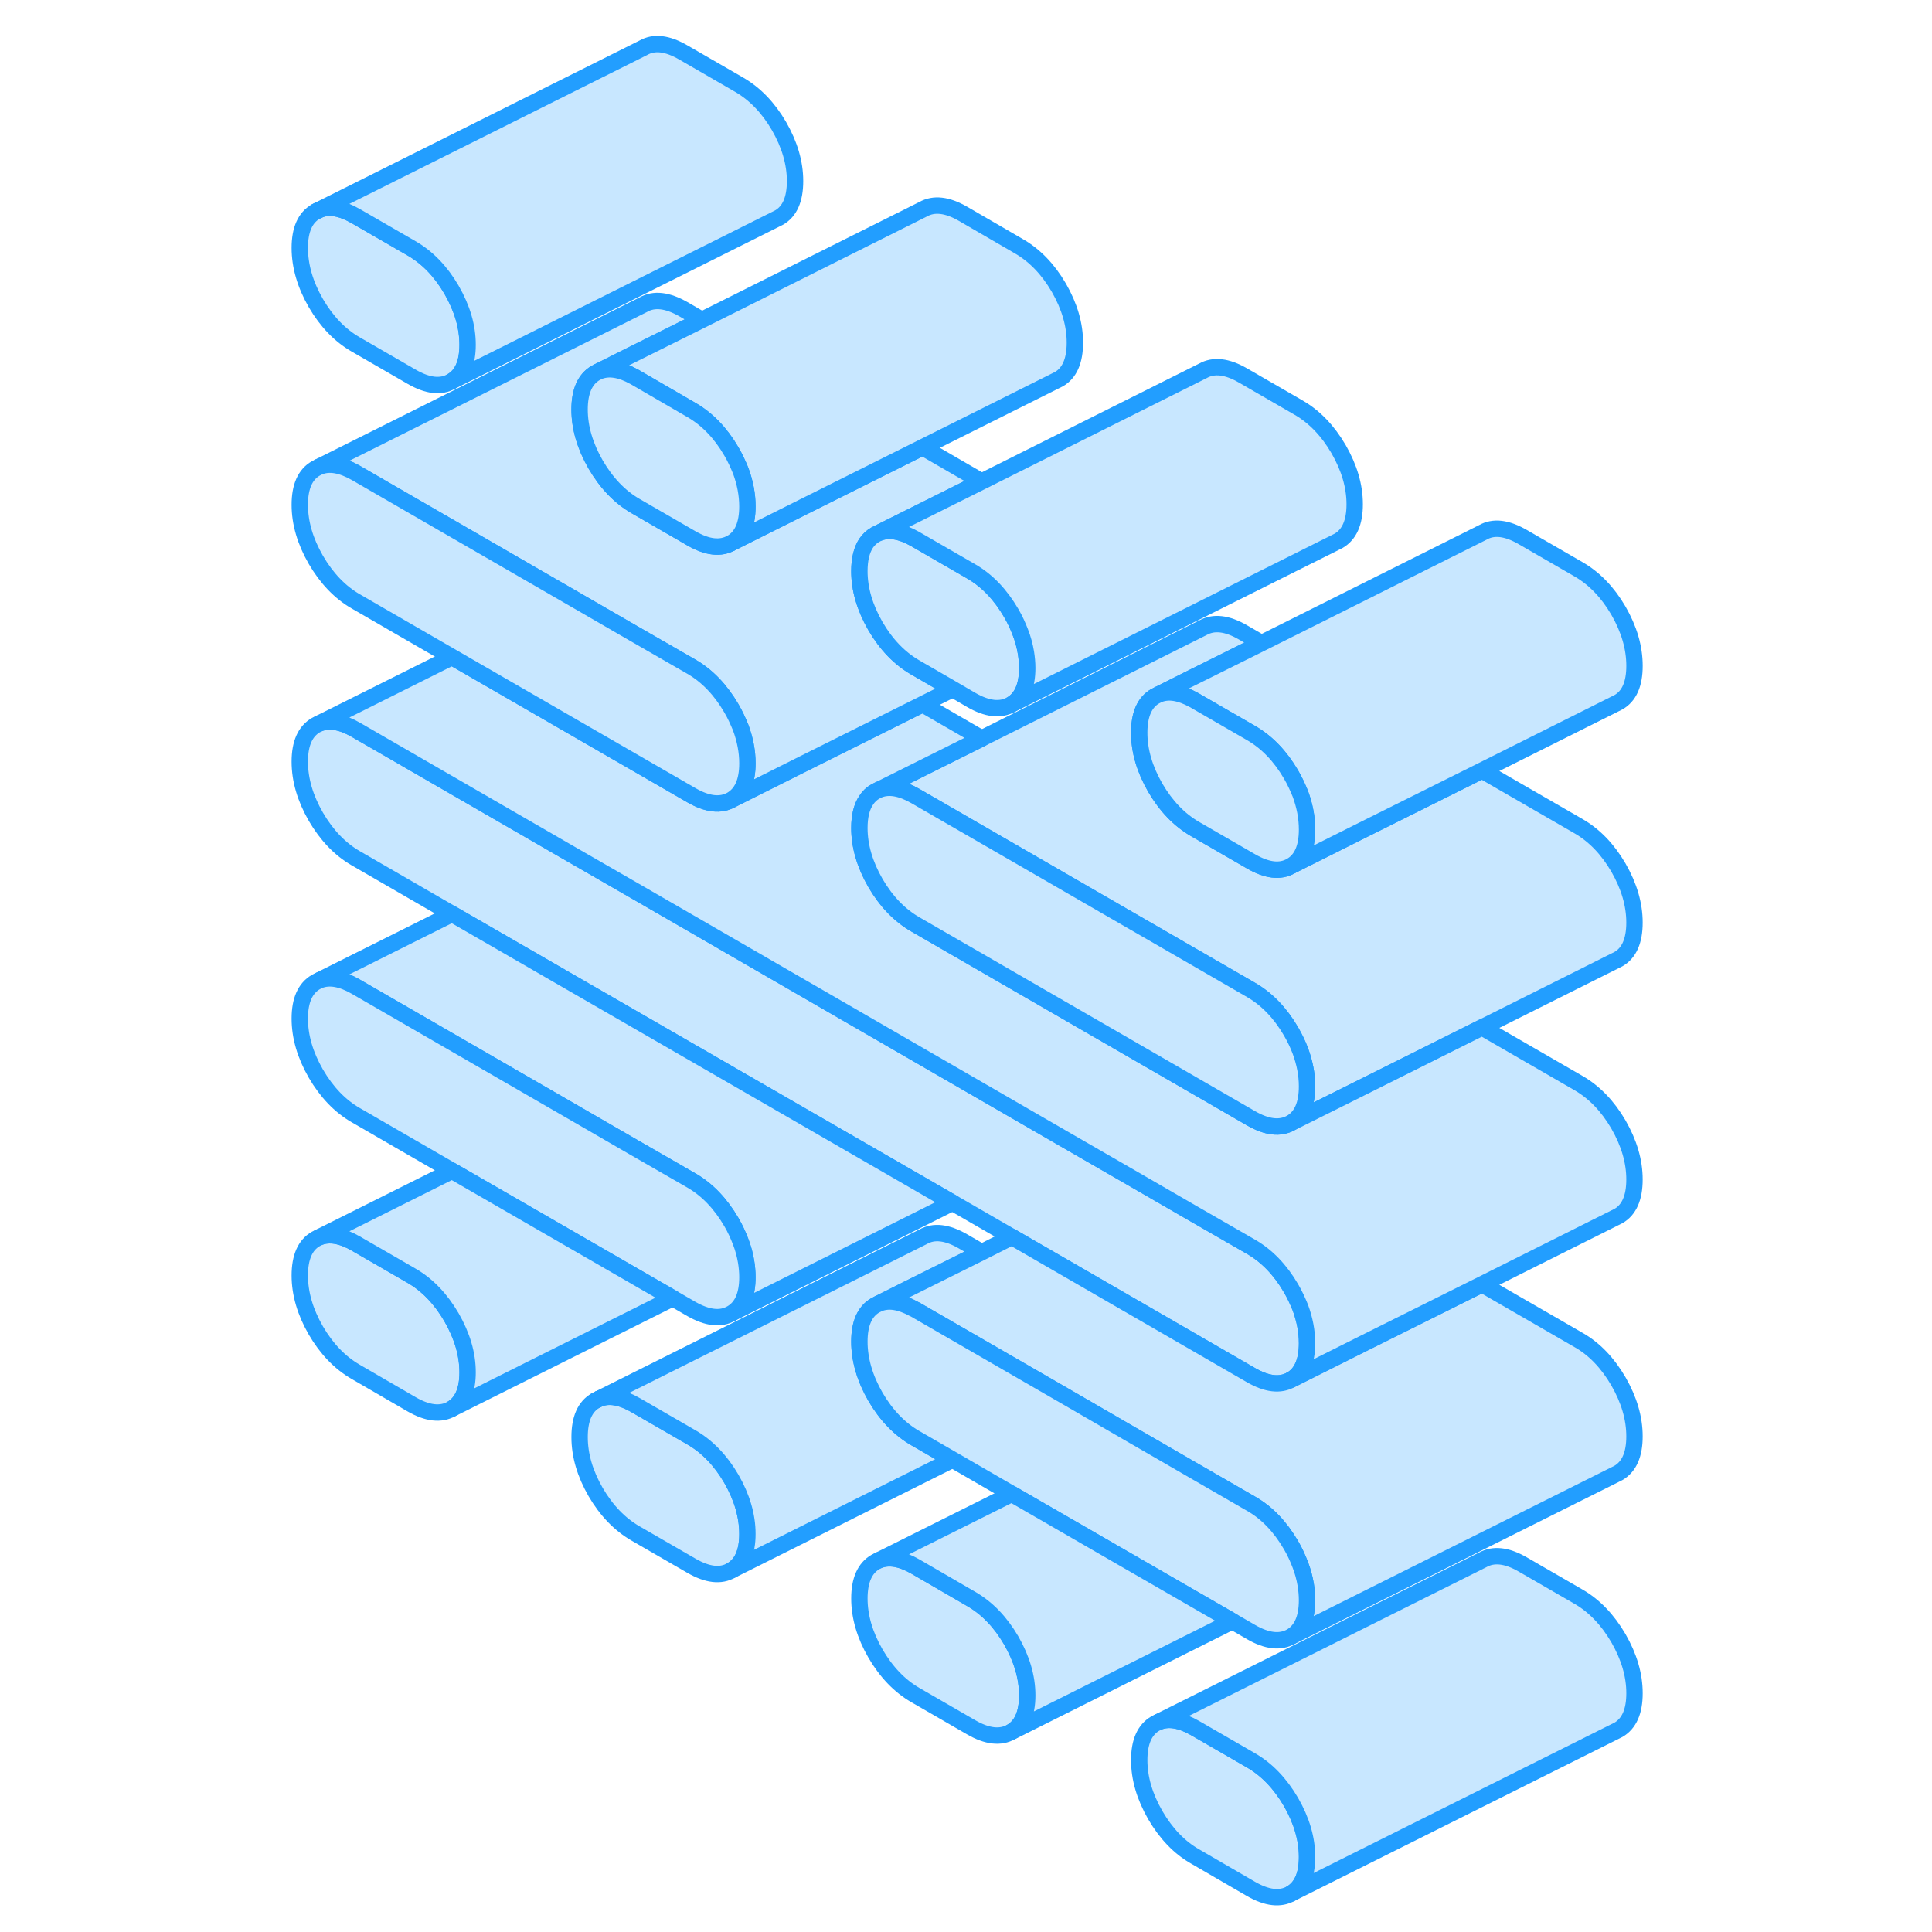 <svg width="48" height="48" viewBox="0 0 87 118" fill="#c8e7ff" xmlns="http://www.w3.org/2000/svg" stroke-width="1px" stroke-linecap="round" stroke-linejoin="round"><path d="M12.08 17.7C11.42 16.57 10.61 15.73 9.64 15.17L6.229 13.2C5.359 12.7 4.609 12.56 3.99 12.82L3.79 12.92C3.14 13.29 2.81 14.03 2.81 15.14C2.81 16.25 3.14 17.38 3.79 18.51C4.45 19.64 5.259 20.48 6.229 21.04L9.64 23.01C10.61 23.57 11.42 23.67 12.08 23.29C12.73 22.92 13.06 22.18 13.06 21.06C13.06 19.94 12.73 18.83 12.08 17.7ZM29.17 90.32C28.51 89.19 27.7 88.35 26.73 87.79L23.32 85.82C22.45 85.32 21.7 85.18 21.08 85.44L20.88 85.54C20.23 85.91 19.9 86.65 19.9 87.77C19.9 88.89 20.23 90 20.88 91.13C21.54 92.26 22.35 93.1 23.32 93.66L26.73 95.63C27.7 96.19 28.51 96.29 29.17 95.91C29.82 95.54 30.15 94.8 30.15 93.69C30.15 92.58 29.82 91.45 29.17 90.32Z" stroke="#229EFF" stroke-linejoin="round"/><path d="M13.06 83.82C13.06 84.93 12.73 85.67 12.08 86.05C11.42 86.42 10.61 86.33 9.64 85.77L6.229 83.79C5.259 83.23 4.45 82.39 3.79 81.26C3.14 80.13 2.81 79.01 2.81 77.9C2.81 76.79 3.14 76.04 3.79 75.67L3.99 75.57C4.609 75.32 5.359 75.45 6.229 75.95L9.64 77.92C10.61 78.48 11.42 79.33 12.08 80.46C12.73 81.59 13.06 82.71 13.06 83.82Z" stroke="#229EFF" stroke-linejoin="round"/><path d="M47.239 103.55C47.239 104.66 46.909 105.41 46.259 105.78C45.599 106.15 44.789 106.06 43.819 105.5L40.409 103.53C39.439 102.97 38.629 102.12 37.969 100.99C37.319 99.86 36.989 98.74 36.989 97.63C36.989 96.52 37.319 95.78 37.969 95.4L38.169 95.3C38.789 95.05 39.539 95.18 40.409 95.68L43.819 97.66C44.789 98.22 45.599 99.06 46.259 100.19C46.909 101.32 47.239 102.44 47.239 103.55Z" stroke="#229EFF" stroke-linejoin="round"/><path d="M64.33 113.42C64.33 114.53 64 115.27 63.35 115.65C62.69 116.02 61.88 115.93 60.91 115.37L57.499 113.39C56.529 112.84 55.72 111.99 55.06 110.86C54.41 109.73 54.08 108.61 54.08 107.5C54.08 106.39 54.41 105.65 55.06 105.27L55.26 105.17C55.88 104.92 56.63 105.05 57.499 105.55L60.91 107.52C61.88 108.08 62.69 108.93 63.35 110.06C64 111.19 64.33 112.31 64.33 113.42Z" stroke="#229EFF" stroke-linejoin="round"/><path d="M64.33 82.04C64.33 83.15 64 83.9 63.35 84.27C62.69 84.64 61.88 84.55 60.91 83.99L46.3 75.55L42.68 73.46L12.11 55.82L6.229 52.42C5.259 51.86 4.45 51.01 3.79 49.88C3.14 48.75 2.81 47.63 2.81 46.52C2.81 45.41 3.14 44.67 3.79 44.29L3.99 44.19C4.609 43.94 5.359 44.07 6.229 44.57L19.4 52.18L23.22 54.38L49.73 69.7L53.58 71.92L57.4 74.13L60.91 76.15C61.88 76.71 62.69 77.55 63.35 78.68C63.58 79.07 63.76 79.47 63.92 79.86C64.19 80.59 64.33 81.32 64.33 82.04Z" stroke="#229EFF" stroke-linejoin="round"/><path d="M84.329 56.35C84.329 57.46 83.999 58.21 83.349 58.58L83.149 58.68L75.019 62.75L67.739 66.39L63.349 68.58C63.999 68.21 64.329 67.46 64.329 66.35C64.329 65.63 64.189 64.91 63.919 64.18C63.769 63.78 63.579 63.39 63.349 62.99C62.689 61.86 61.879 61.02 60.909 60.46L40.409 48.62C39.539 48.12 38.789 47.99 38.169 48.24L44.459 45.1L57.969 38.34C58.629 37.97 59.439 38.06 60.409 38.62L61.549 39.28L57.069 41.51L55.259 42.42L55.059 42.52C54.409 42.89 54.079 43.63 54.079 44.75C54.079 45.87 54.409 46.98 55.059 48.11C55.719 49.24 56.529 50.08 57.499 50.64L60.909 52.61C61.879 53.17 62.689 53.27 63.349 52.89L67.739 50.69L75.019 47.06L80.909 50.46C81.879 51.02 82.689 51.86 83.349 52.99C83.999 54.12 84.329 55.24 84.329 56.35Z" stroke="#229EFF" stroke-linejoin="round"/><path d="M40.409 87.84L42.679 89.15L29.169 95.91C29.819 95.54 30.149 94.8 30.149 93.69C30.149 92.58 29.819 91.45 29.169 90.32C28.509 89.19 27.699 88.35 26.729 87.79L23.319 85.82C22.449 85.32 21.699 85.18 21.079 85.44L40.879 75.54C41.539 75.16 42.349 75.26 43.319 75.82L44.459 76.48L39.979 78.71L38.169 79.62L37.969 79.72C37.319 80.09 36.989 80.83 36.989 81.94C36.989 83.05 37.319 84.18 37.969 85.31C38.629 86.44 39.439 87.28 40.409 87.84Z" stroke="#229EFF" stroke-linejoin="round"/><path d="M84.329 87.73C84.329 88.84 83.999 89.58 83.349 89.96L83.149 90.06L63.349 99.96C63.999 99.58 64.329 98.84 64.329 97.73C64.329 97.42 64.299 97.1 64.249 96.79C64.179 96.37 64.069 95.96 63.909 95.55C63.759 95.16 63.579 94.76 63.349 94.37C62.689 93.24 61.879 92.39 60.909 91.84L57.409 89.82L53.569 87.6L49.739 85.38L40.409 79.99C40.409 79.99 40.339 79.95 40.309 79.94C39.479 79.49 38.769 79.37 38.169 79.62L39.979 78.71L44.459 76.48L46.299 75.55L60.909 83.99C61.879 84.55 62.689 84.64 63.349 84.27L67.739 82.07L75.019 78.44L80.909 81.84C81.879 82.39 82.689 83.24 83.349 84.37C83.999 85.5 84.329 86.62 84.329 87.73Z" stroke="#229EFF" stroke-linejoin="round"/><path d="M84.329 72.04C84.329 73.15 83.999 73.9 83.349 74.27L83.149 74.37L75.019 78.44L67.739 82.07L63.349 84.27C63.999 83.9 64.329 83.15 64.329 82.04C64.329 81.32 64.189 80.59 63.919 79.86C63.759 79.47 63.579 79.07 63.349 78.68C62.689 77.55 61.879 76.71 60.909 76.15L57.399 74.13L53.579 71.92L49.729 69.7L23.219 54.38L19.399 52.18L6.229 44.57C5.359 44.07 4.609 43.94 3.989 44.19L12.109 40.13L26.729 48.57C27.699 49.13 28.509 49.22 29.169 48.85L33.559 46.65L40.849 43.01L44.459 45.1L38.169 48.24L37.969 48.34C37.739 48.47 37.549 48.65 37.409 48.87C37.129 49.28 36.989 49.85 36.989 50.57C36.989 51.68 37.319 52.8 37.969 53.93C38.629 55.06 39.439 55.9 40.409 56.46L60.909 68.3C61.879 68.86 62.689 68.95 63.349 68.58L67.739 66.39L75.019 62.75L80.909 66.15C81.879 66.71 82.689 67.55 83.349 68.68C83.999 69.81 84.329 70.93 84.329 72.04Z" stroke="#229EFF" stroke-linejoin="round"/><path d="M40.409 40.77L42.69 42.09L40.849 43.01L33.559 46.65L29.169 48.85C29.819 48.47 30.149 47.73 30.149 46.62C30.149 45.9 30.009 45.17 29.739 44.44C29.579 44.05 29.399 43.65 29.169 43.26C28.509 42.13 27.699 41.28 26.729 40.72L23.219 38.7L19.399 36.49L6.229 28.88C5.359 28.39 4.609 28.25 3.989 28.51L23.789 18.61C24.449 18.23 25.259 18.33 26.229 18.88L27.369 19.54L22.889 21.77L21.079 22.68L20.879 22.78C20.229 23.16 19.899 23.9 19.899 25.01C19.899 26.12 20.229 27.24 20.879 28.37C21.539 29.5 22.349 30.35 23.319 30.91L26.729 32.88C27.699 33.44 28.509 33.53 29.169 33.16L33.559 30.96L40.849 27.32L44.459 29.41L38.169 32.55L37.969 32.65C37.739 32.78 37.549 32.96 37.399 33.18C37.129 33.59 36.989 34.16 36.989 34.88C36.989 35.99 37.319 37.11 37.969 38.24C38.629 39.37 39.439 40.21 40.409 40.77Z" stroke="#229EFF" stroke-linejoin="round"/><path d="M33.059 11.06C33.059 12.18 32.729 12.92 32.079 13.29L31.879 13.39L12.079 23.29C12.729 22.92 13.059 22.18 13.059 21.06C13.059 19.94 12.729 18.83 12.079 17.7C11.419 16.57 10.609 15.73 9.639 15.17L6.229 13.2C5.359 12.7 4.609 12.56 3.989 12.82L23.789 2.92C24.449 2.54 25.259 2.64 26.229 3.2L29.639 5.17C30.609 5.73 31.419 6.57 32.079 7.7C32.729 8.83 33.059 9.95 33.059 11.06Z" stroke="#229EFF" stroke-linejoin="round"/><path d="M3.99 12.82L3.79 12.92" stroke="#229EFF" stroke-linejoin="round"/><path d="M50.15 20.93C50.15 22.04 49.82 22.79 49.17 23.16L48.969 23.26L40.85 27.32L33.56 30.96L29.17 33.16C29.82 32.79 30.15 32.04 30.15 30.93C30.15 30.21 30.009 29.48 29.739 28.75C29.579 28.36 29.4 27.96 29.17 27.57C28.51 26.44 27.7 25.6 26.73 25.04L23.32 23.06C23.32 23.06 23.259 23.02 23.23 23.01C22.399 22.55 21.68 22.44 21.08 22.68L22.89 21.77L27.37 19.54L40.88 12.78C41.54 12.41 42.35 12.5 43.32 13.06L46.73 15.04C47.7 15.6 48.51 16.44 49.17 17.57C49.82 18.7 50.15 19.82 50.15 20.93Z" stroke="#229EFF" stroke-linejoin="round"/><path d="M30.149 30.93C30.149 32.04 29.819 32.79 29.169 33.16C28.509 33.53 27.699 33.44 26.729 32.88L23.319 30.91C22.349 30.35 21.539 29.5 20.879 28.37C20.229 27.24 19.899 26.12 19.899 25.01C19.899 23.9 20.229 23.16 20.879 22.78L21.079 22.68C21.679 22.44 22.399 22.55 23.229 23.01C23.259 23.02 23.289 23.04 23.319 23.06L26.729 25.04C27.699 25.6 28.509 26.44 29.169 27.57C29.399 27.96 29.579 28.36 29.739 28.75C30.009 29.48 30.149 30.21 30.149 30.93Z" stroke="#229EFF" stroke-linejoin="round"/><path d="M47.239 40.8C47.239 41.91 46.909 42.65 46.259 43.03C45.599 43.4 44.789 43.31 43.819 42.75L42.69 42.09L40.409 40.77C39.439 40.21 38.629 39.37 37.969 38.24C37.319 37.11 36.989 35.99 36.989 34.88C36.989 34.16 37.129 33.59 37.399 33.18C37.549 32.96 37.739 32.78 37.969 32.65L38.169 32.55C38.789 32.3 39.539 32.43 40.409 32.93L43.819 34.9C44.789 35.46 45.599 36.31 46.259 37.44C46.489 37.83 46.669 38.23 46.819 38.62C46.979 39.03 47.089 39.44 47.159 39.86C47.209 40.17 47.239 40.49 47.239 40.8Z" stroke="#229EFF" stroke-linejoin="round"/><path d="M67.24 30.8C67.24 31.91 66.91 32.65 66.26 33.03L66.06 33.13L46.26 43.03C46.91 42.65 47.24 41.91 47.24 40.8C47.24 40.49 47.21 40.17 47.16 39.86C47.09 39.44 46.98 39.03 46.82 38.62C46.67 38.23 46.49 37.83 46.26 37.44C45.6 36.31 44.79 35.46 43.82 34.9L40.41 32.93C39.54 32.43 38.79 32.3 38.17 32.55L44.46 29.41L57.97 22.65C58.63 22.28 59.44 22.37 60.41 22.93L63.82 24.9C64.79 25.46 65.6 26.31 66.26 27.44C66.91 28.57 67.24 29.69 67.24 30.8Z" stroke="#229EFF" stroke-linejoin="round"/><path d="M64.329 66.35C64.329 67.46 63.999 68.21 63.349 68.58C62.689 68.95 61.879 68.86 60.909 68.3L40.409 56.46C39.439 55.9 38.629 55.06 37.969 53.93C37.319 52.8 36.989 51.68 36.989 50.57C36.989 49.85 37.129 49.28 37.409 48.87C37.549 48.65 37.739 48.47 37.969 48.34L38.169 48.24C38.789 47.99 39.539 48.12 40.409 48.62L60.909 60.46C61.879 61.02 62.689 61.86 63.349 62.99C63.579 63.39 63.769 63.78 63.919 64.18C64.189 64.91 64.329 65.63 64.329 66.35Z" stroke="#229EFF" stroke-linejoin="round"/><path d="M30.15 46.62C30.15 47.73 29.82 48.47 29.17 48.85C28.51 49.22 27.7 49.13 26.73 48.57L12.11 40.13L6.229 36.73C5.259 36.17 4.45 35.32 3.79 34.19C3.14 33.06 2.81 31.94 2.81 30.83C2.81 29.72 3.14 28.98 3.79 28.61L3.99 28.51C4.609 28.25 5.359 28.39 6.229 28.88L19.4 36.49L23.22 38.7L26.73 40.72C27.7 41.28 28.51 42.13 29.17 43.26C29.4 43.65 29.579 44.05 29.739 44.44C30.009 45.17 30.15 45.9 30.15 46.62Z" stroke="#229EFF" stroke-linejoin="round"/><path d="M84.33 40.67C84.33 41.78 84 42.52 83.35 42.89L83.15 42.99L75.02 47.06L67.74 50.69L63.35 52.89C64 52.52 64.33 51.78 64.33 50.67C64.33 49.94 64.19 49.21 63.92 48.48C63.76 48.09 63.58 47.69 63.35 47.3C62.69 46.17 61.88 45.33 60.91 44.77L57.5 42.8C57.5 42.8 57.44 42.76 57.41 42.75C56.58 42.29 55.86 42.17 55.26 42.42L57.07 41.51L61.55 39.28L75.06 32.52C75.72 32.14 76.53 32.24 77.5 32.8L80.91 34.77C81.88 35.33 82.69 36.17 83.35 37.3C84 38.43 84.33 39.55 84.33 40.67Z" stroke="#229EFF" stroke-linejoin="round"/><path d="M64.33 50.67C64.33 51.78 64 52.52 63.35 52.89C62.69 53.27 61.88 53.17 60.91 52.61L57.499 50.64C56.529 50.08 55.72 49.24 55.06 48.11C54.41 46.98 54.08 45.86 54.08 44.75C54.08 43.64 54.41 42.89 55.06 42.52L55.26 42.42C55.859 42.17 56.58 42.29 57.41 42.75C57.44 42.76 57.469 42.78 57.499 42.8L60.91 44.77C61.88 45.33 62.69 46.17 63.35 47.3C63.58 47.69 63.76 48.09 63.92 48.48C64.19 49.21 64.33 49.94 64.33 50.67Z" stroke="#229EFF" stroke-linejoin="round"/><path d="M30.149 78C30.149 77.69 30.119 77.37 30.069 77.06C29.999 76.64 29.889 76.23 29.729 75.82C29.579 75.43 29.399 75.03 29.169 74.64C28.509 73.51 27.699 72.66 26.729 72.1L23.219 70.08L19.399 67.87L6.229 60.26C5.359 59.76 4.609 59.63 3.989 59.88L12.109 55.82L42.679 73.46L29.169 80.22C29.819 79.85 30.149 79.11 30.149 78Z" stroke="#229EFF" stroke-linejoin="round"/><path d="M30.15 78C30.15 79.11 29.82 79.85 29.17 80.22C28.51 80.6 27.7 80.5 26.73 79.95L25.59 79.29L12.11 71.51L6.229 68.11C5.259 67.55 4.45 66.7 3.79 65.57C3.14 64.44 2.81 63.32 2.81 62.21C2.81 61.1 3.14 60.36 3.79 59.98L3.99 59.88C4.609 59.63 5.359 59.76 6.229 60.26L19.4 67.87L23.22 70.08L26.73 72.1C27.7 72.66 28.51 73.51 29.17 74.64C29.4 75.03 29.579 75.43 29.73 75.82C29.89 76.23 30 76.64 30.07 77.06C30.12 77.37 30.15 77.69 30.15 78Z" stroke="#229EFF" stroke-linejoin="round"/><path d="M13.059 83.82C13.059 82.71 12.729 81.59 12.079 80.46C11.419 79.33 10.609 78.48 9.639 77.92L6.229 75.95C5.359 75.45 4.609 75.32 3.989 75.57L12.109 71.51L25.589 79.29L12.079 86.05C12.729 85.67 13.059 84.93 13.059 83.82Z" stroke="#229EFF" stroke-linejoin="round"/><path d="M64.329 97.73C64.329 98.84 63.999 99.58 63.349 99.96C62.689 100.33 61.879 100.24 60.909 99.68L59.769 99.02L46.289 91.24L42.679 89.15L40.409 87.84C39.439 87.28 38.629 86.44 37.969 85.31C37.319 84.18 36.989 83.05 36.989 81.94C36.989 80.83 37.319 80.09 37.969 79.72L38.169 79.62C38.769 79.37 39.479 79.49 40.309 79.94C40.339 79.95 40.379 79.97 40.409 79.99L49.739 85.38L53.569 87.6L57.409 89.82L60.909 91.84C61.879 92.39 62.689 93.24 63.349 94.37C63.579 94.76 63.759 95.16 63.909 95.55C64.069 95.96 64.179 96.37 64.249 96.79C64.299 97.1 64.329 97.42 64.329 97.73Z" stroke="#229EFF" stroke-linejoin="round"/><path d="M21.08 85.44L20.88 85.54" stroke="#229EFF" stroke-linejoin="round"/><path d="M47.24 103.55C47.24 102.44 46.91 101.32 46.26 100.19C45.6 99.06 44.79 98.22 43.82 97.66L40.41 95.68C39.54 95.18 38.79 95.05 38.17 95.3L46.29 91.24L59.77 99.02L46.26 105.78C46.91 105.41 47.24 104.66 47.24 103.55Z" stroke="#229EFF" stroke-linejoin="round"/><path d="M84.33 103.42C84.33 104.53 84 105.27 83.35 105.65L83.15 105.75L63.35 115.65C64 115.27 64.33 114.53 64.33 113.42C64.33 112.31 64 111.19 63.35 110.06C62.69 108.93 61.88 108.08 60.91 107.52L57.5 105.55C56.63 105.05 55.88 104.92 55.26 105.17L75.06 95.27C75.72 94.9 76.53 94.99 77.5 95.55L80.91 97.52C81.88 98.08 82.69 98.93 83.35 100.06C84 101.19 84.33 102.31 84.33 103.42Z" stroke="#229EFF" stroke-linejoin="round"/></svg>